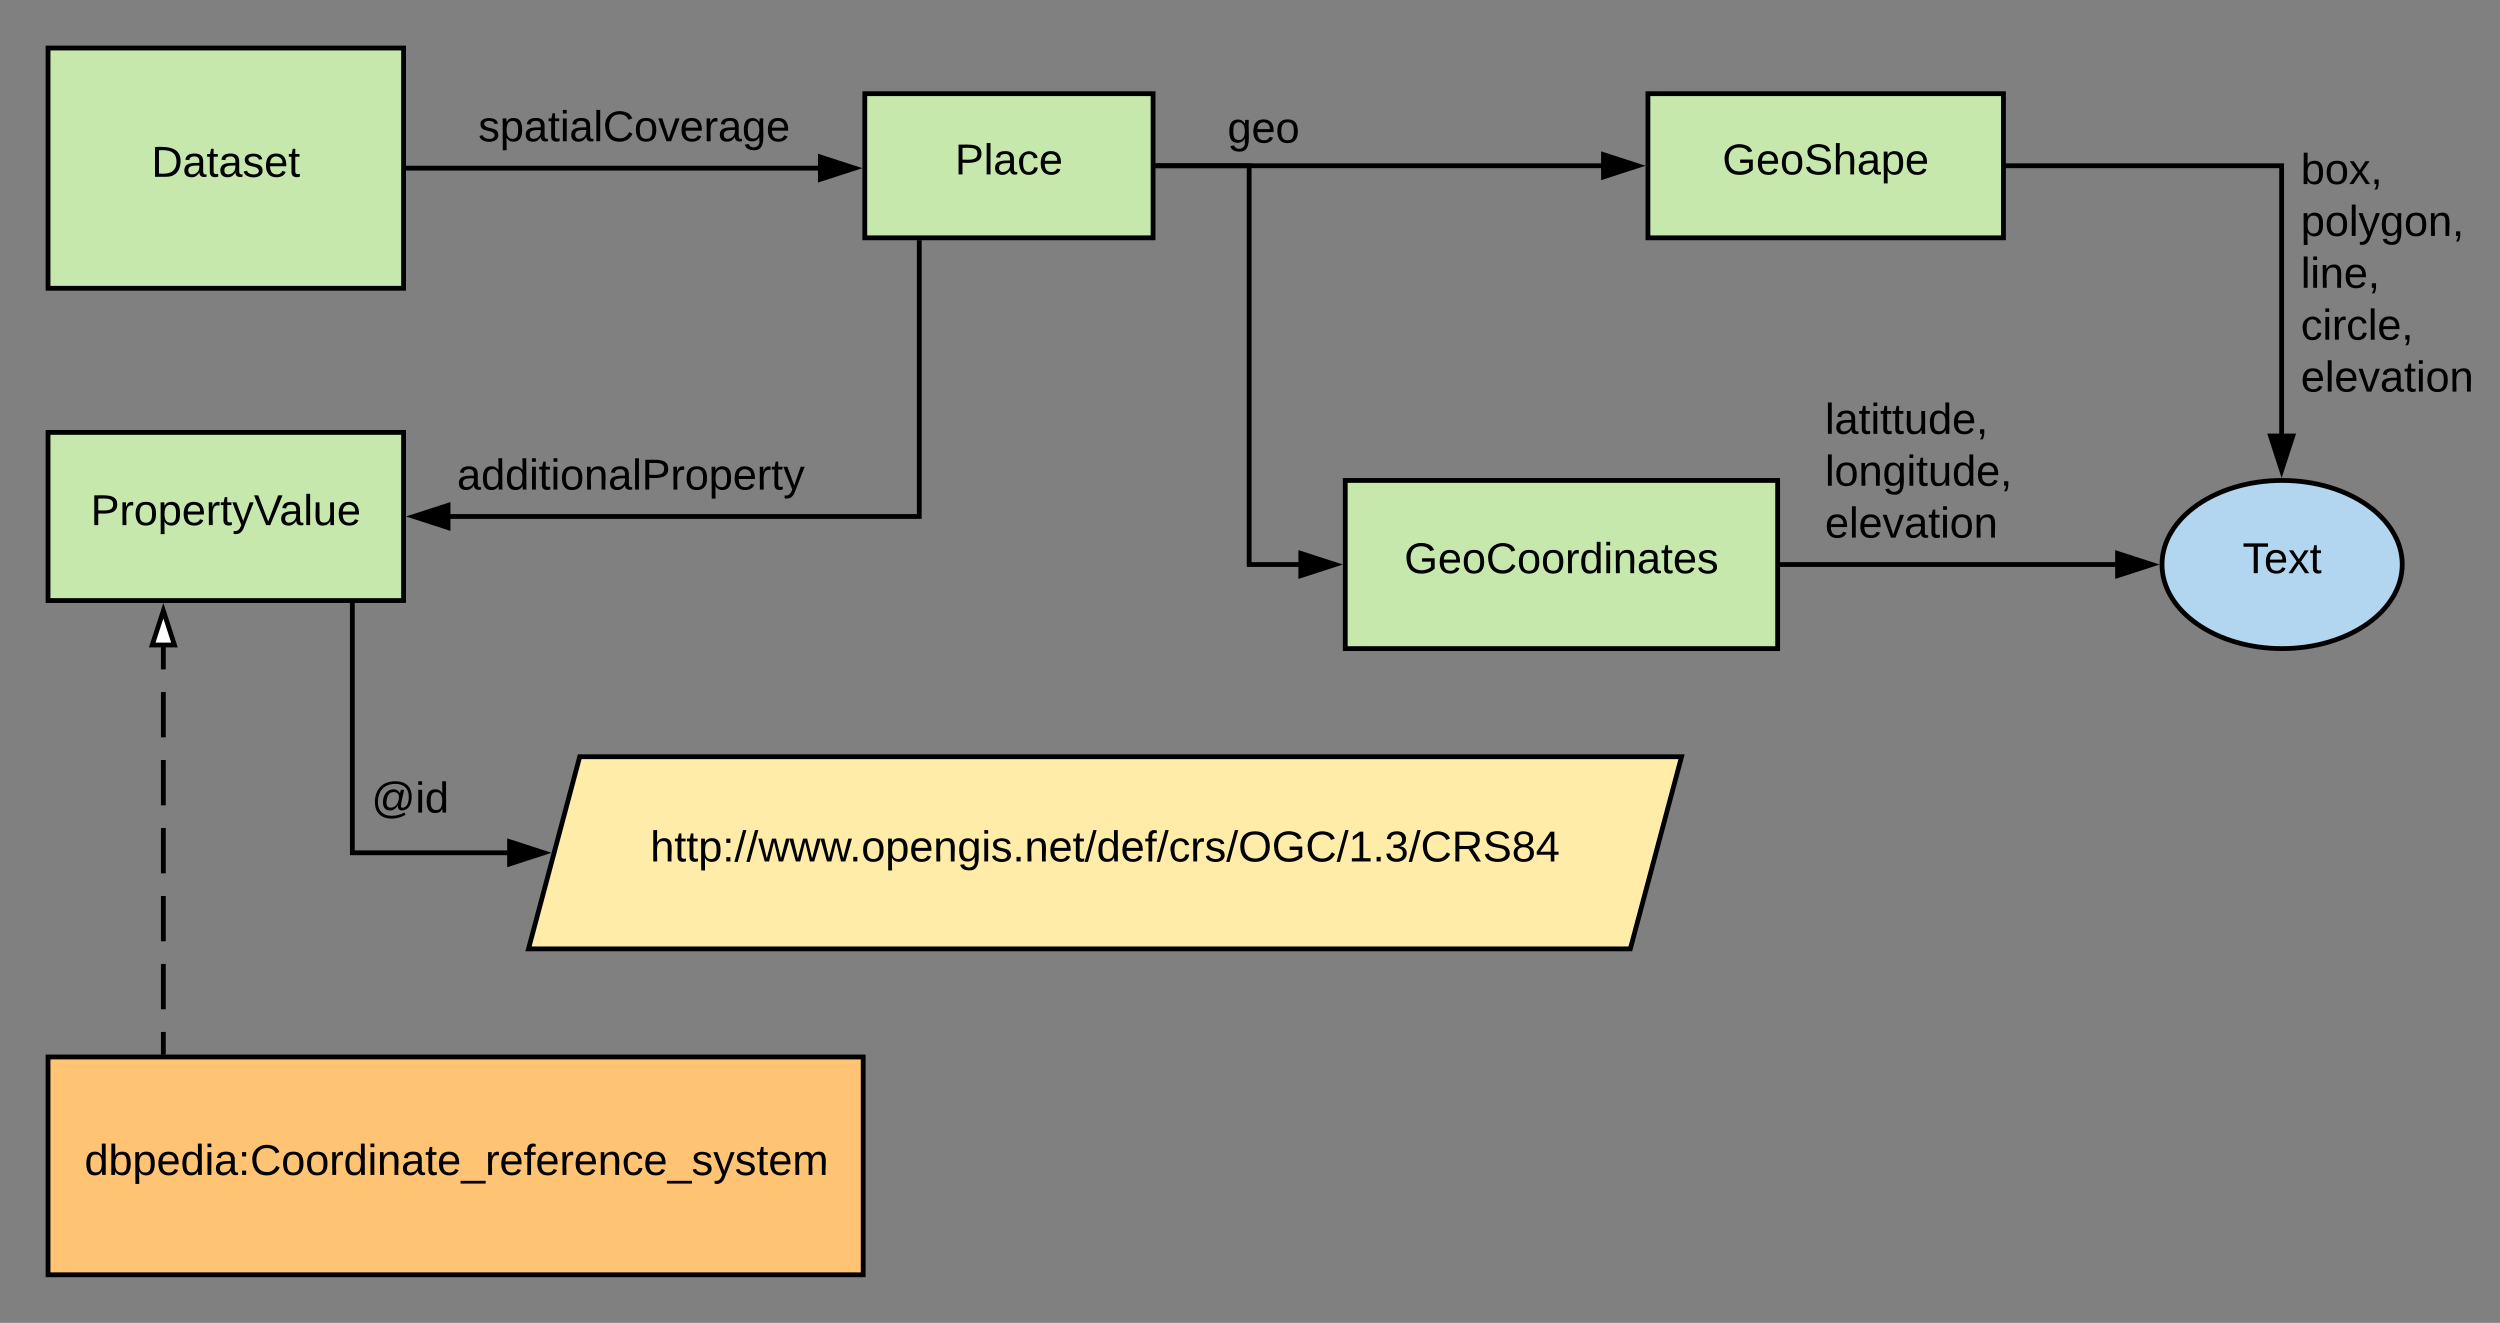 <svg xmlns="http://www.w3.org/2000/svg" xmlns:xlink="http://www.w3.org/1999/xlink" xmlns:lucid="lucid" width="1040.7" height="550.67"><rect width="100%" height="100%" fill="#808080" stroke="none"/><g transform="translate(-60 1240)" lucid:page-tab-id="0_0"><path d="M80-1220h148v100H80z" stroke="#000" stroke-width="2" fill="#c7e8ac"/><use xlink:href="#a" transform="matrix(1,0,0,1,85,-1215) translate(38.025 48.6)"/><path d="M420-1201h120v60H420z" stroke="#000" stroke-width="2" fill="#c7e8ac"/><use xlink:href="#b" transform="matrix(1,0,0,1,425,-1196) translate(32.525 28.6)"/><path d="M229-1170h171.76" stroke="#000" stroke-width="2" fill="none"/><path d="M229-1169h-1v-2h1zM415.76-1170l-14.26 4.64v-9.28z"/><path d="M419-1170l-18.5 6v-12zm-16.5 3.26l10.03-3.26-10.03-3.26z"/><use xlink:href="#c" transform="matrix(1,0,0,1,259.1,-1195.6) translate(0 14.4)"/><path d="M746-1201h148v60H746z" stroke="#000" stroke-width="2" fill="#c7e8ac"/><use xlink:href="#d" transform="matrix(1,0,0,1,751,-1196) translate(26 28.6)"/><path d="M620-1040h180v70H620z" stroke="#000" stroke-width="2" fill="#c7e8ac"/><use xlink:href="#e" transform="matrix(1,0,0,1,625,-1035) translate(19.575 33.6)"/><path d="M1060-1005c0 19.33-22.4 35-50 35s-50-15.67-50-35 22.4-35 50-35 50 15.67 50 35z" stroke="#000" stroke-width="2" fill="#b2d6ef"/><use xlink:href="#f" transform="matrix(1,0,0,1,965,-1035) translate(28.525 33.6)"/><path d="M541-1171h185.76" stroke="#000" stroke-width="2" fill="none"/><path d="M541-1170h-1v-2h1zM741.76-1171l-14.26 4.64v-9.28z"/><path d="M745-1171l-18.5 6v-12zm-16.5 3.26l10.03-3.26-10.03-3.26z"/><path d="M541-1171h39v166h20.76" stroke="#000" stroke-width="2" fill="none"/><path d="M541-1170h-1v-2h1zM615.76-1005l-14.26 4.64v-9.28z"/><path d="M619-1005l-18.5 6v-12zm-16.5 3.26l10.03-3.26-10.03-3.26z"/><use xlink:href="#g" transform="matrix(1,0,0,1,570.992,-1195.003) translate(0 14.4)"/><path d="M80-1060h148v70H80z" stroke="#000" stroke-width="2" fill="#c7e8ac"/><use xlink:href="#h" transform="matrix(1,0,0,1,85,-1055) translate(12.75 33.6)"/><path d="M80-800h339.33v90.67H80z" stroke="#000" stroke-width="2" fill="#ffc374"/><use xlink:href="#i" transform="matrix(1,0,0,1,85,-795) translate(10.175 44.1)"/><path d="M128-801v-169.76" fill="none"/><path d="M128-801v-9.43m0-9.43v-18.87m0-9.43v-18.86m0-9.43v-18.86m0-9.44v-18.87m0-9.44v-18.86m0-9.43v-9.43" stroke="#000" stroke-width="2" fill="none"/><path d="M129-800h-2v-1h2z"/><path d="M132.64-971.5h-9.28l4.64-14.26z" fill="#fff"/><path d="M134-970.5h-12l6-18.5zm-9.26-2h6.52L128-982.53z"/><path d="M442.67-1140v115H247.24" stroke="#000" stroke-width="2" fill="none"/><path d="M443.67-1140h-2v-1h2zM246.5-1020.36l-14.26-4.64 14.26-4.64z"/><path d="M247.5-1019l-18.5-6 18.5-6zm-12.03-6l10.03 3.26v-6.52z"/><use xlink:href="#j" transform="matrix(1,0,0,1,250.27,-1050.6) translate(0 14.4)"/><path d="M206.67-989v104h64.73" stroke="#000" stroke-width="2" fill="none"/><path d="M207.67-989h-2v-1h2zM286.4-885l-14.27 4.64v-9.28z"/><path d="M289.63-885l-18.5 6v-12zm-16.5 3.26l10.03-3.26-10.03-3.26z"/><use xlink:href="#k" transform="matrix(1,0,0,1,214.667,-916.133) translate(0 14.4)"/><path d="M301.33-925H760l-21.33 80H280z" stroke="#000" stroke-width="2" fill="#ffeca9"/><use xlink:href="#l" transform="matrix(1,0,0,1,285,-920) translate(45.7 38.6)"/><path d="M895-1171h114.8v111.77" stroke="#000" stroke-width="2" fill="none"/><path d="M895-1170h-1v-2h1zM1009.8-1044.23l-4.63-14.27h9.27z"/><path d="M1009.8-1041l-6-18.5h12zm-3.26-16.5l3.26 10.03 3.26-10.03z"/><use xlink:href="#m" transform="matrix(1,0,0,1,1017.801,-1177.79) translate(0 14.4)"/><use xlink:href="#n" transform="matrix(1,0,0,1,1017.801,-1177.79) translate(0 36)"/><use xlink:href="#o" transform="matrix(1,0,0,1,1017.801,-1177.79) translate(0 57.6)"/><use xlink:href="#p" transform="matrix(1,0,0,1,1017.801,-1177.79) translate(0 79.2)"/><use xlink:href="#q" transform="matrix(1,0,0,1,1017.801,-1177.79) translate(0 100.8)"/><path d="M801-1005h139.76" stroke="#000" stroke-width="2" fill="none"/><path d="M801-1004h-1v-2h1zM955.76-1005l-14.26 4.64v-9.28z"/><path d="M959-1005l-18.5 6v-12zm-16.5 3.26l10.03-3.26-10.03-3.26z"/><g><use xlink:href="#r" transform="matrix(1,0,0,1,819.717,-1073.8) translate(0 14.4)"/><use xlink:href="#s" transform="matrix(1,0,0,1,819.717,-1073.8) translate(0 36)"/><use xlink:href="#q" transform="matrix(1,0,0,1,819.717,-1073.8) translate(0 57.6)"/></g><defs><path d="M30-248c118-7 216 8 213 122C240-48 200 0 122 0H30v-248zM63-27c89 8 146-16 146-99s-60-101-146-95v194" id="t"/><path d="M141-36C126-15 110 5 73 4 37 3 15-17 15-53c-1-64 63-63 125-63 3-35-9-54-41-54-24 1-41 7-42 31l-33-3c5-37 33-52 76-52 45 0 72 20 72 64v82c-1 20 7 32 28 27v20c-31 9-61-2-59-35zM48-53c0 20 12 33 32 33 41-3 63-29 60-74-43 2-92-5-92 41" id="u"/><path d="M59-47c-2 24 18 29 38 22v24C64 9 27 4 27-40v-127H5v-23h24l9-43h21v43h35v23H59v120" id="v"/><path d="M135-143c-3-34-86-38-87 0 15 53 115 12 119 90S17 21 10-45l28-5c4 36 97 45 98 0-10-56-113-15-118-90-4-57 82-63 122-42 12 7 21 19 24 35" id="w"/><path d="M100-194c63 0 86 42 84 106H49c0 40 14 67 53 68 26 1 43-12 49-29l28 8c-11 28-37 45-77 45C44 4 14-33 15-96c1-61 26-98 85-98zm52 81c6-60-76-77-97-28-3 7-6 17-6 28h103" id="x"/><g id="a"><use transform="matrix(0.05,0,0,0.05,0,0)" xlink:href="#t"/><use transform="matrix(0.05,0,0,0.05,12.95,0)" xlink:href="#u"/><use transform="matrix(0.05,0,0,0.05,22.95,0)" xlink:href="#v"/><use transform="matrix(0.05,0,0,0.05,27.95,0)" xlink:href="#u"/><use transform="matrix(0.05,0,0,0.05,37.95,0)" xlink:href="#w"/><use transform="matrix(0.05,0,0,0.05,46.95,0)" xlink:href="#x"/><use transform="matrix(0.05,0,0,0.05,56.95,0)" xlink:href="#v"/></g><path d="M30-248c87 1 191-15 191 75 0 78-77 80-158 76V0H30v-248zm33 125c57 0 124 11 124-50 0-59-68-47-124-48v98" id="y"/><path d="M24 0v-261h32V0H24" id="z"/><path d="M96-169c-40 0-48 33-48 73s9 75 48 75c24 0 41-14 43-38l32 2c-6 37-31 61-74 61-59 0-76-41-82-99-10-93 101-131 147-64 4 7 5 14 7 22l-32 3c-4-21-16-35-41-35" id="A"/><g id="b"><use transform="matrix(0.05,0,0,0.05,0,0)" xlink:href="#y"/><use transform="matrix(0.05,0,0,0.05,12,0)" xlink:href="#z"/><use transform="matrix(0.05,0,0,0.05,15.95,0)" xlink:href="#u"/><use transform="matrix(0.05,0,0,0.05,25.95,0)" xlink:href="#A"/><use transform="matrix(0.05,0,0,0.05,34.95,0)" xlink:href="#x"/></g><path d="M115-194c55 1 70 41 70 98S169 2 115 4C84 4 66-9 55-30l1 105H24l-1-265h31l2 30c10-21 28-34 59-34zm-8 174c40 0 45-34 45-75s-6-73-45-74c-42 0-51 32-51 76 0 43 10 73 51 73" id="B"/><path d="M24-231v-30h32v30H24zM24 0v-190h32V0H24" id="C"/><path d="M212-179c-10-28-35-45-73-45-59 0-87 40-87 99 0 60 29 101 89 101 43 0 62-24 78-52l27 14C228-24 195 4 139 4 59 4 22-46 18-125c-6-104 99-153 187-111 19 9 31 26 39 46" id="D"/><path d="M100-194c62-1 85 37 85 99 1 63-27 99-86 99S16-35 15-95c0-66 28-99 85-99zM99-20c44 1 53-31 53-75 0-43-8-75-51-75s-53 32-53 75 10 74 51 75" id="E"/><path d="M108 0H70L1-190h34L89-25l56-165h34" id="F"/><path d="M114-163C36-179 61-72 57 0H25l-1-190h30c1 12-1 29 2 39 6-27 23-49 58-41v29" id="G"/><path d="M177-190C167-65 218 103 67 71c-23-6-38-20-44-43l32-5c15 47 100 32 89-28v-30C133-14 115 1 83 1 29 1 15-40 15-95c0-56 16-97 71-98 29-1 48 16 59 35 1-10 0-23 2-32h30zM94-22c36 0 50-32 50-73 0-42-14-75-50-75-39 0-46 34-46 75s6 73 46 73" id="H"/><g id="c"><use transform="matrix(0.05,0,0,0.05,0,0)" xlink:href="#w"/><use transform="matrix(0.05,0,0,0.05,9,0)" xlink:href="#B"/><use transform="matrix(0.05,0,0,0.05,19,0)" xlink:href="#u"/><use transform="matrix(0.05,0,0,0.05,29,0)" xlink:href="#v"/><use transform="matrix(0.05,0,0,0.05,34,0)" xlink:href="#C"/><use transform="matrix(0.05,0,0,0.05,37.95,0)" xlink:href="#u"/><use transform="matrix(0.05,0,0,0.05,47.95,0)" xlink:href="#z"/><use transform="matrix(0.05,0,0,0.05,51.9,0)" xlink:href="#D"/><use transform="matrix(0.05,0,0,0.05,64.85,0)" xlink:href="#E"/><use transform="matrix(0.05,0,0,0.05,74.85,0)" xlink:href="#F"/><use transform="matrix(0.05,0,0,0.05,83.85,0)" xlink:href="#x"/><use transform="matrix(0.05,0,0,0.05,93.85,0)" xlink:href="#G"/><use transform="matrix(0.05,0,0,0.05,99.8,0)" xlink:href="#u"/><use transform="matrix(0.05,0,0,0.05,109.8,0)" xlink:href="#H"/><use transform="matrix(0.05,0,0,0.05,119.8,0)" xlink:href="#x"/></g><path d="M143 4C61 4 22-44 18-125c-5-107 100-154 193-111 17 8 29 25 37 43l-32 9c-13-25-37-40-76-40-61 0-88 39-88 99 0 61 29 100 91 101 35 0 62-11 79-27v-45h-74v-28h105v86C228-13 192 4 143 4" id="I"/><path d="M185-189c-5-48-123-54-124 2 14 75 158 14 163 119 3 78-121 87-175 55-17-10-28-26-33-46l33-7c5 56 141 63 141-1 0-78-155-14-162-118-5-82 145-84 179-34 5 7 8 16 11 25" id="J"/><path d="M106-169C34-169 62-67 57 0H25v-261h32l-1 103c12-21 28-36 61-36 89 0 53 116 60 194h-32v-121c2-32-8-49-39-48" id="K"/><g id="d"><use transform="matrix(0.05,0,0,0.05,0,0)" xlink:href="#I"/><use transform="matrix(0.05,0,0,0.05,14,0)" xlink:href="#x"/><use transform="matrix(0.05,0,0,0.05,24,0)" xlink:href="#E"/><use transform="matrix(0.05,0,0,0.05,34,0)" xlink:href="#J"/><use transform="matrix(0.05,0,0,0.05,46,0)" xlink:href="#K"/><use transform="matrix(0.05,0,0,0.05,56,0)" xlink:href="#u"/><use transform="matrix(0.05,0,0,0.05,66,0)" xlink:href="#B"/><use transform="matrix(0.05,0,0,0.05,76,0)" xlink:href="#x"/></g><path d="M85-194c31 0 48 13 60 33l-1-100h32l1 261h-30c-2-10 0-23-3-31C134-8 116 4 85 4 32 4 16-35 15-94c0-66 23-100 70-100zm9 24c-40 0-46 34-46 75 0 40 6 74 45 74 42 0 51-32 51-76 0-42-9-74-50-73" id="L"/><path d="M117-194c89-4 53 116 60 194h-32v-121c0-31-8-49-39-48C34-167 62-67 57 0H25l-1-190h30c1 10-1 24 2 32 11-22 29-35 61-36" id="M"/><g id="e"><use transform="matrix(0.05,0,0,0.05,0,0)" xlink:href="#I"/><use transform="matrix(0.05,0,0,0.05,14,0)" xlink:href="#x"/><use transform="matrix(0.05,0,0,0.05,24,0)" xlink:href="#E"/><use transform="matrix(0.05,0,0,0.05,34,0)" xlink:href="#D"/><use transform="matrix(0.05,0,0,0.05,46.95,0)" xlink:href="#E"/><use transform="matrix(0.05,0,0,0.05,56.95,0)" xlink:href="#E"/><use transform="matrix(0.05,0,0,0.05,66.95,0)" xlink:href="#G"/><use transform="matrix(0.05,0,0,0.05,72.9,0)" xlink:href="#L"/><use transform="matrix(0.05,0,0,0.05,82.9,0)" xlink:href="#C"/><use transform="matrix(0.05,0,0,0.05,86.85,0)" xlink:href="#M"/><use transform="matrix(0.05,0,0,0.05,96.85,0)" xlink:href="#u"/><use transform="matrix(0.05,0,0,0.05,106.85,0)" xlink:href="#v"/><use transform="matrix(0.05,0,0,0.05,111.85,0)" xlink:href="#x"/><use transform="matrix(0.05,0,0,0.05,121.85,0)" xlink:href="#w"/></g><path d="M127-220V0H93v-220H8v-28h204v28h-85" id="N"/><path d="M141 0L90-78 38 0H4l68-98-65-92h35l48 74 47-74h35l-64 92 68 98h-35" id="O"/><g id="f"><use transform="matrix(0.05,0,0,0.05,0,0)" xlink:href="#N"/><use transform="matrix(0.05,0,0,0.05,8.95,0)" xlink:href="#x"/><use transform="matrix(0.05,0,0,0.05,18.95,0)" xlink:href="#O"/><use transform="matrix(0.05,0,0,0.05,27.95,0)" xlink:href="#v"/></g><g id="g"><use transform="matrix(0.05,0,0,0.05,0,0)" xlink:href="#H"/><use transform="matrix(0.05,0,0,0.05,10,0)" xlink:href="#x"/><use transform="matrix(0.05,0,0,0.05,20,0)" xlink:href="#E"/></g><path d="M179-190L93 31C79 59 56 82 12 73V49c39 6 53-20 64-50L1-190h34L92-34l54-156h33" id="P"/><path d="M137 0h-34L2-248h35l83 218 83-218h36" id="Q"/><path d="M84 4C-5 8 30-112 23-190h32v120c0 31 7 50 39 49 72-2 45-101 50-169h31l1 190h-30c-1-10 1-25-2-33-11 22-28 36-60 37" id="R"/><g id="h"><use transform="matrix(0.05,0,0,0.05,0,0)" xlink:href="#y"/><use transform="matrix(0.05,0,0,0.05,12,0)" xlink:href="#G"/><use transform="matrix(0.05,0,0,0.05,17.95,0)" xlink:href="#E"/><use transform="matrix(0.05,0,0,0.05,27.95,0)" xlink:href="#B"/><use transform="matrix(0.05,0,0,0.05,37.95,0)" xlink:href="#x"/><use transform="matrix(0.05,0,0,0.05,47.95,0)" xlink:href="#G"/><use transform="matrix(0.05,0,0,0.05,53.9,0)" xlink:href="#v"/><use transform="matrix(0.05,0,0,0.05,58.9,0)" xlink:href="#P"/><use transform="matrix(0.05,0,0,0.05,67.9,0)" xlink:href="#Q"/><use transform="matrix(0.05,0,0,0.05,78.55,0)" xlink:href="#u"/><use transform="matrix(0.05,0,0,0.05,88.55,0)" xlink:href="#z"/><use transform="matrix(0.05,0,0,0.05,92.5,0)" xlink:href="#R"/><use transform="matrix(0.05,0,0,0.05,102.5,0)" xlink:href="#x"/></g><path d="M115-194c53 0 69 39 70 98 0 66-23 100-70 100C84 3 66-7 56-30L54 0H23l1-261h32v101c10-23 28-34 59-34zm-8 174c40 0 45-34 45-75 0-40-5-75-45-74-42 0-51 32-51 76 0 43 10 73 51 73" id="S"/><path d="M33-154v-36h34v36H33zM33 0v-36h34V0H33" id="T"/><path d="M-5 72V49h209v23H-5" id="U"/><path d="M101-234c-31-9-42 10-38 44h38v23H63V0H32v-167H5v-23h27c-7-52 17-82 69-68v24" id="V"/><path d="M210-169c-67 3-38 105-44 169h-31v-121c0-29-5-50-35-48C34-165 62-65 56 0H25l-1-190h30c1 10-1 24 2 32 10-44 99-50 107 0 11-21 27-35 58-36 85-2 47 119 55 194h-31v-121c0-29-5-49-35-48" id="W"/><g id="i"><use transform="matrix(0.05,0,0,0.05,0,0)" xlink:href="#L"/><use transform="matrix(0.05,0,0,0.05,10,0)" xlink:href="#S"/><use transform="matrix(0.05,0,0,0.05,20,0)" xlink:href="#B"/><use transform="matrix(0.05,0,0,0.05,30,0)" xlink:href="#x"/><use transform="matrix(0.05,0,0,0.05,40,0)" xlink:href="#L"/><use transform="matrix(0.05,0,0,0.05,50,0)" xlink:href="#C"/><use transform="matrix(0.05,0,0,0.05,53.95,0)" xlink:href="#u"/><use transform="matrix(0.05,0,0,0.05,63.95,0)" xlink:href="#T"/><use transform="matrix(0.05,0,0,0.05,68.95,0)" xlink:href="#D"/><use transform="matrix(0.05,0,0,0.05,81.9,0)" xlink:href="#E"/><use transform="matrix(0.05,0,0,0.05,91.9,0)" xlink:href="#E"/><use transform="matrix(0.05,0,0,0.05,101.9,0)" xlink:href="#G"/><use transform="matrix(0.05,0,0,0.05,107.85,0)" xlink:href="#L"/><use transform="matrix(0.05,0,0,0.05,117.85,0)" xlink:href="#C"/><use transform="matrix(0.05,0,0,0.05,121.8,0)" xlink:href="#M"/><use transform="matrix(0.05,0,0,0.05,131.8,0)" xlink:href="#u"/><use transform="matrix(0.05,0,0,0.05,141.8,0)" xlink:href="#v"/><use transform="matrix(0.05,0,0,0.05,146.8,0)" xlink:href="#x"/><use transform="matrix(0.05,0,0,0.05,156.8,0)" xlink:href="#U"/><use transform="matrix(0.05,0,0,0.05,166.8,0)" xlink:href="#G"/><use transform="matrix(0.05,0,0,0.05,172.75,0)" xlink:href="#x"/><use transform="matrix(0.05,0,0,0.05,182.75,0)" xlink:href="#V"/><use transform="matrix(0.05,0,0,0.05,187.75,0)" xlink:href="#x"/><use transform="matrix(0.05,0,0,0.05,197.75,0)" xlink:href="#G"/><use transform="matrix(0.05,0,0,0.05,203.7,0)" xlink:href="#x"/><use transform="matrix(0.05,0,0,0.05,213.7,0)" xlink:href="#M"/><use transform="matrix(0.05,0,0,0.05,223.7,0)" xlink:href="#A"/><use transform="matrix(0.05,0,0,0.05,232.7,0)" xlink:href="#x"/><use transform="matrix(0.05,0,0,0.05,242.7,0)" xlink:href="#U"/><use transform="matrix(0.05,0,0,0.05,252.7,0)" xlink:href="#w"/><use transform="matrix(0.05,0,0,0.05,261.7,0)" xlink:href="#P"/><use transform="matrix(0.05,0,0,0.05,270.7,0)" xlink:href="#w"/><use transform="matrix(0.05,0,0,0.05,279.7,0)" xlink:href="#v"/><use transform="matrix(0.05,0,0,0.05,284.7,0)" xlink:href="#x"/><use transform="matrix(0.05,0,0,0.05,294.7,0)" xlink:href="#W"/></g><g id="j"><use transform="matrix(0.05,0,0,0.05,0,0)" xlink:href="#u"/><use transform="matrix(0.05,0,0,0.05,10,0)" xlink:href="#L"/><use transform="matrix(0.05,0,0,0.05,20,0)" xlink:href="#L"/><use transform="matrix(0.05,0,0,0.05,30,0)" xlink:href="#C"/><use transform="matrix(0.05,0,0,0.05,33.95,0)" xlink:href="#v"/><use transform="matrix(0.05,0,0,0.05,38.95,0)" xlink:href="#C"/><use transform="matrix(0.05,0,0,0.05,42.9,0)" xlink:href="#E"/><use transform="matrix(0.05,0,0,0.05,52.9,0)" xlink:href="#M"/><use transform="matrix(0.05,0,0,0.05,62.9,0)" xlink:href="#u"/><use transform="matrix(0.05,0,0,0.05,72.9,0)" xlink:href="#z"/><use transform="matrix(0.05,0,0,0.05,76.85,0)" xlink:href="#y"/><use transform="matrix(0.05,0,0,0.05,88.85,0)" xlink:href="#G"/><use transform="matrix(0.05,0,0,0.05,94.8,0)" xlink:href="#E"/><use transform="matrix(0.05,0,0,0.05,104.8,0)" xlink:href="#B"/><use transform="matrix(0.05,0,0,0.05,114.8,0)" xlink:href="#x"/><use transform="matrix(0.05,0,0,0.05,124.8,0)" xlink:href="#G"/><use transform="matrix(0.05,0,0,0.05,130.75,0)" xlink:href="#v"/><use transform="matrix(0.05,0,0,0.05,135.75,0)" xlink:href="#P"/></g><path d="M198-261c85 0 136 45 136 128 0 61-22 111-78 115-29 2-39-18-37-44-12 23-32 44-66 44-41 0-58-28-58-68 0-60 30-105 88-108 29-1 43 15 54 32l7-28h28c-9 45-23 84-27 134-1 11 6 17 14 16 39-4 51-48 51-92 0-69-42-107-112-107-93 0-145 59-145 153C53-15 94 26 168 27c43 0 78-13 106-28l9 19c-30 18-67 32-115 32C79 50 28-1 28-86c0-107 62-175 170-175zM158-41c46 0 70-43 70-90 0-26-17-40-43-40-44 0-59 41-61 85-1 26 9 45 34 45" id="X"/><g id="k"><use transform="matrix(0.05,0,0,0.05,0,0)" xlink:href="#X"/><use transform="matrix(0.05,0,0,0.05,18.25,0)" xlink:href="#C"/><use transform="matrix(0.05,0,0,0.05,22.2,0)" xlink:href="#L"/></g><path d="M0 4l72-265h28L28 4H0" id="Y"/><path d="M206 0h-36l-40-164L89 0H53L-1-190h32L70-26l43-164h34l41 164 42-164h31" id="Z"/><path d="M33 0v-38h34V0H33" id="aa"/><path d="M140-251c81 0 123 46 123 126C263-46 219 4 140 4 59 4 17-45 17-125s42-126 123-126zm0 227c63 0 89-41 89-101s-29-99-89-99c-61 0-89 39-89 99S79-25 140-24" id="ab"/><path d="M27 0v-27h64v-190l-56 39v-29l58-41h29v221h61V0H27" id="ac"/><path d="M126-127c33 6 58 20 58 59 0 88-139 92-164 29-3-8-5-16-6-25l32-3c6 27 21 44 54 44 32 0 52-15 52-46 0-38-36-46-79-43v-28c39 1 72-4 72-42 0-27-17-43-46-43-28 0-47 15-49 41l-32-3c6-42 35-63 81-64 48-1 79 21 79 65 0 36-21 52-52 59" id="ad"/><path d="M233-177c-1 41-23 64-60 70L243 0h-38l-65-103H63V0H30v-248c88 3 205-21 203 71zM63-129c60-2 137 13 137-47 0-61-80-42-137-45v92" id="ae"/><path d="M134-131c28 9 52 24 51 62-1 50-34 73-85 73S17-19 16-69c0-36 21-54 49-61-75-25-45-126 34-121 46 3 78 18 79 63 0 33-17 51-44 57zm-34-11c31 1 46-15 46-44 0-28-17-43-47-42-29 0-46 13-45 42 1 28 16 44 46 44zm1 122c35 0 51-18 51-52 0-30-18-46-53-46-33 0-51 17-51 47 0 34 19 51 53 51" id="af"/><path d="M155-56V0h-30v-56H8v-25l114-167h33v167h35v25h-35zm-30-156c-27 46-58 90-88 131h88v-131" id="ag"/><g id="l"><use transform="matrix(0.05,0,0,0.05,0,0)" xlink:href="#K"/><use transform="matrix(0.05,0,0,0.05,10,0)" xlink:href="#v"/><use transform="matrix(0.05,0,0,0.05,15,0)" xlink:href="#v"/><use transform="matrix(0.05,0,0,0.05,20,0)" xlink:href="#B"/><use transform="matrix(0.05,0,0,0.05,30,0)" xlink:href="#T"/><use transform="matrix(0.05,0,0,0.05,35,0)" xlink:href="#Y"/><use transform="matrix(0.05,0,0,0.05,40,0)" xlink:href="#Y"/><use transform="matrix(0.05,0,0,0.05,45,0)" xlink:href="#Z"/><use transform="matrix(0.05,0,0,0.05,57.95,0)" xlink:href="#Z"/><use transform="matrix(0.05,0,0,0.05,70.9,0)" xlink:href="#Z"/><use transform="matrix(0.05,0,0,0.05,82.85,0)" xlink:href="#aa"/><use transform="matrix(0.05,0,0,0.05,87.85,0)" xlink:href="#E"/><use transform="matrix(0.05,0,0,0.05,97.85,0)" xlink:href="#B"/><use transform="matrix(0.05,0,0,0.05,107.85,0)" xlink:href="#x"/><use transform="matrix(0.05,0,0,0.05,117.85,0)" xlink:href="#M"/><use transform="matrix(0.05,0,0,0.05,127.85,0)" xlink:href="#H"/><use transform="matrix(0.05,0,0,0.05,137.85,0)" xlink:href="#C"/><use transform="matrix(0.05,0,0,0.05,141.8,0)" xlink:href="#w"/><use transform="matrix(0.05,0,0,0.05,150.8,0)" xlink:href="#aa"/><use transform="matrix(0.05,0,0,0.05,155.8,0)" xlink:href="#M"/><use transform="matrix(0.05,0,0,0.05,165.8,0)" xlink:href="#x"/><use transform="matrix(0.05,0,0,0.05,175.8,0)" xlink:href="#v"/><use transform="matrix(0.05,0,0,0.05,180.8,0)" xlink:href="#Y"/><use transform="matrix(0.05,0,0,0.05,185.8,0)" xlink:href="#L"/><use transform="matrix(0.05,0,0,0.05,195.8,0)" xlink:href="#x"/><use transform="matrix(0.05,0,0,0.05,205.8,0)" xlink:href="#V"/><use transform="matrix(0.05,0,0,0.05,210.8,0)" xlink:href="#Y"/><use transform="matrix(0.05,0,0,0.05,215.8,0)" xlink:href="#A"/><use transform="matrix(0.05,0,0,0.05,224.8,0)" xlink:href="#G"/><use transform="matrix(0.05,0,0,0.05,230.75,0)" xlink:href="#w"/><use transform="matrix(0.05,0,0,0.05,239.75,0)" xlink:href="#Y"/><use transform="matrix(0.05,0,0,0.05,244.75,0)" xlink:href="#ab"/><use transform="matrix(0.05,0,0,0.05,258.75,0)" xlink:href="#I"/><use transform="matrix(0.05,0,0,0.05,272.75,0)" xlink:href="#D"/><use transform="matrix(0.05,0,0,0.05,285.7,0)" xlink:href="#Y"/><use transform="matrix(0.05,0,0,0.05,290.7,0)" xlink:href="#ac"/><use transform="matrix(0.05,0,0,0.05,300.7,0)" xlink:href="#aa"/><use transform="matrix(0.05,0,0,0.05,305.7,0)" xlink:href="#ad"/><use transform="matrix(0.05,0,0,0.05,315.7,0)" xlink:href="#Y"/><use transform="matrix(0.05,0,0,0.05,320.7,0)" xlink:href="#D"/><use transform="matrix(0.05,0,0,0.05,333.65,0)" xlink:href="#ae"/><use transform="matrix(0.05,0,0,0.05,346.6,0)" xlink:href="#J"/><use transform="matrix(0.05,0,0,0.05,358.6,0)" xlink:href="#af"/><use transform="matrix(0.05,0,0,0.05,368.6,0)" xlink:href="#ag"/></g><path d="M68-38c1 34 0 65-14 84H32c9-13 17-26 17-46H33v-38h35" id="ah"/><g id="m"><use transform="matrix(0.05,0,0,0.05,0,0)" xlink:href="#S"/><use transform="matrix(0.05,0,0,0.05,10,0)" xlink:href="#E"/><use transform="matrix(0.05,0,0,0.05,20,0)" xlink:href="#O"/><use transform="matrix(0.05,0,0,0.05,29,0)" xlink:href="#ah"/></g><g id="n"><use transform="matrix(0.05,0,0,0.05,0,0)" xlink:href="#B"/><use transform="matrix(0.05,0,0,0.05,10,0)" xlink:href="#E"/><use transform="matrix(0.05,0,0,0.05,20,0)" xlink:href="#z"/><use transform="matrix(0.05,0,0,0.05,23.95,0)" xlink:href="#P"/><use transform="matrix(0.05,0,0,0.05,32.95,0)" xlink:href="#H"/><use transform="matrix(0.05,0,0,0.05,42.95,0)" xlink:href="#E"/><use transform="matrix(0.05,0,0,0.05,52.95,0)" xlink:href="#M"/><use transform="matrix(0.05,0,0,0.05,62.95,0)" xlink:href="#ah"/></g><g id="o"><use transform="matrix(0.05,0,0,0.05,0,0)" xlink:href="#z"/><use transform="matrix(0.05,0,0,0.05,3.95,0)" xlink:href="#C"/><use transform="matrix(0.05,0,0,0.05,7.9,0)" xlink:href="#M"/><use transform="matrix(0.05,0,0,0.05,17.9,0)" xlink:href="#x"/><use transform="matrix(0.05,0,0,0.05,27.9,0)" xlink:href="#ah"/></g><g id="p"><use transform="matrix(0.05,0,0,0.05,0,0)" xlink:href="#A"/><use transform="matrix(0.05,0,0,0.05,9,0)" xlink:href="#C"/><use transform="matrix(0.05,0,0,0.05,12.95,0)" xlink:href="#G"/><use transform="matrix(0.05,0,0,0.05,18.9,0)" xlink:href="#A"/><use transform="matrix(0.05,0,0,0.05,27.9,0)" xlink:href="#z"/><use transform="matrix(0.05,0,0,0.05,31.85,0)" xlink:href="#x"/><use transform="matrix(0.05,0,0,0.05,41.85,0)" xlink:href="#ah"/></g><g id="q"><use transform="matrix(0.05,0,0,0.05,0,0)" xlink:href="#x"/><use transform="matrix(0.05,0,0,0.05,10,0)" xlink:href="#z"/><use transform="matrix(0.05,0,0,0.05,13.95,0)" xlink:href="#x"/><use transform="matrix(0.05,0,0,0.05,23.95,0)" xlink:href="#F"/><use transform="matrix(0.05,0,0,0.05,32.95,0)" xlink:href="#u"/><use transform="matrix(0.05,0,0,0.05,42.95,0)" xlink:href="#v"/><use transform="matrix(0.05,0,0,0.05,47.95,0)" xlink:href="#C"/><use transform="matrix(0.05,0,0,0.05,51.9,0)" xlink:href="#E"/><use transform="matrix(0.05,0,0,0.05,61.9,0)" xlink:href="#M"/></g><g id="r"><use transform="matrix(0.05,0,0,0.05,0,0)" xlink:href="#z"/><use transform="matrix(0.05,0,0,0.05,3.95,0)" xlink:href="#u"/><use transform="matrix(0.05,0,0,0.05,13.95,0)" xlink:href="#v"/><use transform="matrix(0.05,0,0,0.05,18.95,0)" xlink:href="#C"/><use transform="matrix(0.05,0,0,0.05,22.9,0)" xlink:href="#v"/><use transform="matrix(0.05,0,0,0.05,27.9,0)" xlink:href="#v"/><use transform="matrix(0.05,0,0,0.05,32.9,0)" xlink:href="#R"/><use transform="matrix(0.05,0,0,0.05,42.9,0)" xlink:href="#L"/><use transform="matrix(0.05,0,0,0.05,52.9,0)" xlink:href="#x"/><use transform="matrix(0.05,0,0,0.05,62.9,0)" xlink:href="#ah"/></g><g id="s"><use transform="matrix(0.05,0,0,0.05,0,0)" xlink:href="#z"/><use transform="matrix(0.05,0,0,0.05,3.95,0)" xlink:href="#E"/><use transform="matrix(0.05,0,0,0.05,13.95,0)" xlink:href="#M"/><use transform="matrix(0.05,0,0,0.05,23.95,0)" xlink:href="#H"/><use transform="matrix(0.05,0,0,0.05,33.95,0)" xlink:href="#C"/><use transform="matrix(0.05,0,0,0.05,37.9,0)" xlink:href="#v"/><use transform="matrix(0.05,0,0,0.05,42.9,0)" xlink:href="#R"/><use transform="matrix(0.05,0,0,0.05,52.9,0)" xlink:href="#L"/><use transform="matrix(0.05,0,0,0.05,62.9,0)" xlink:href="#x"/><use transform="matrix(0.05,0,0,0.05,72.9,0)" xlink:href="#ah"/></g></defs></g></svg>